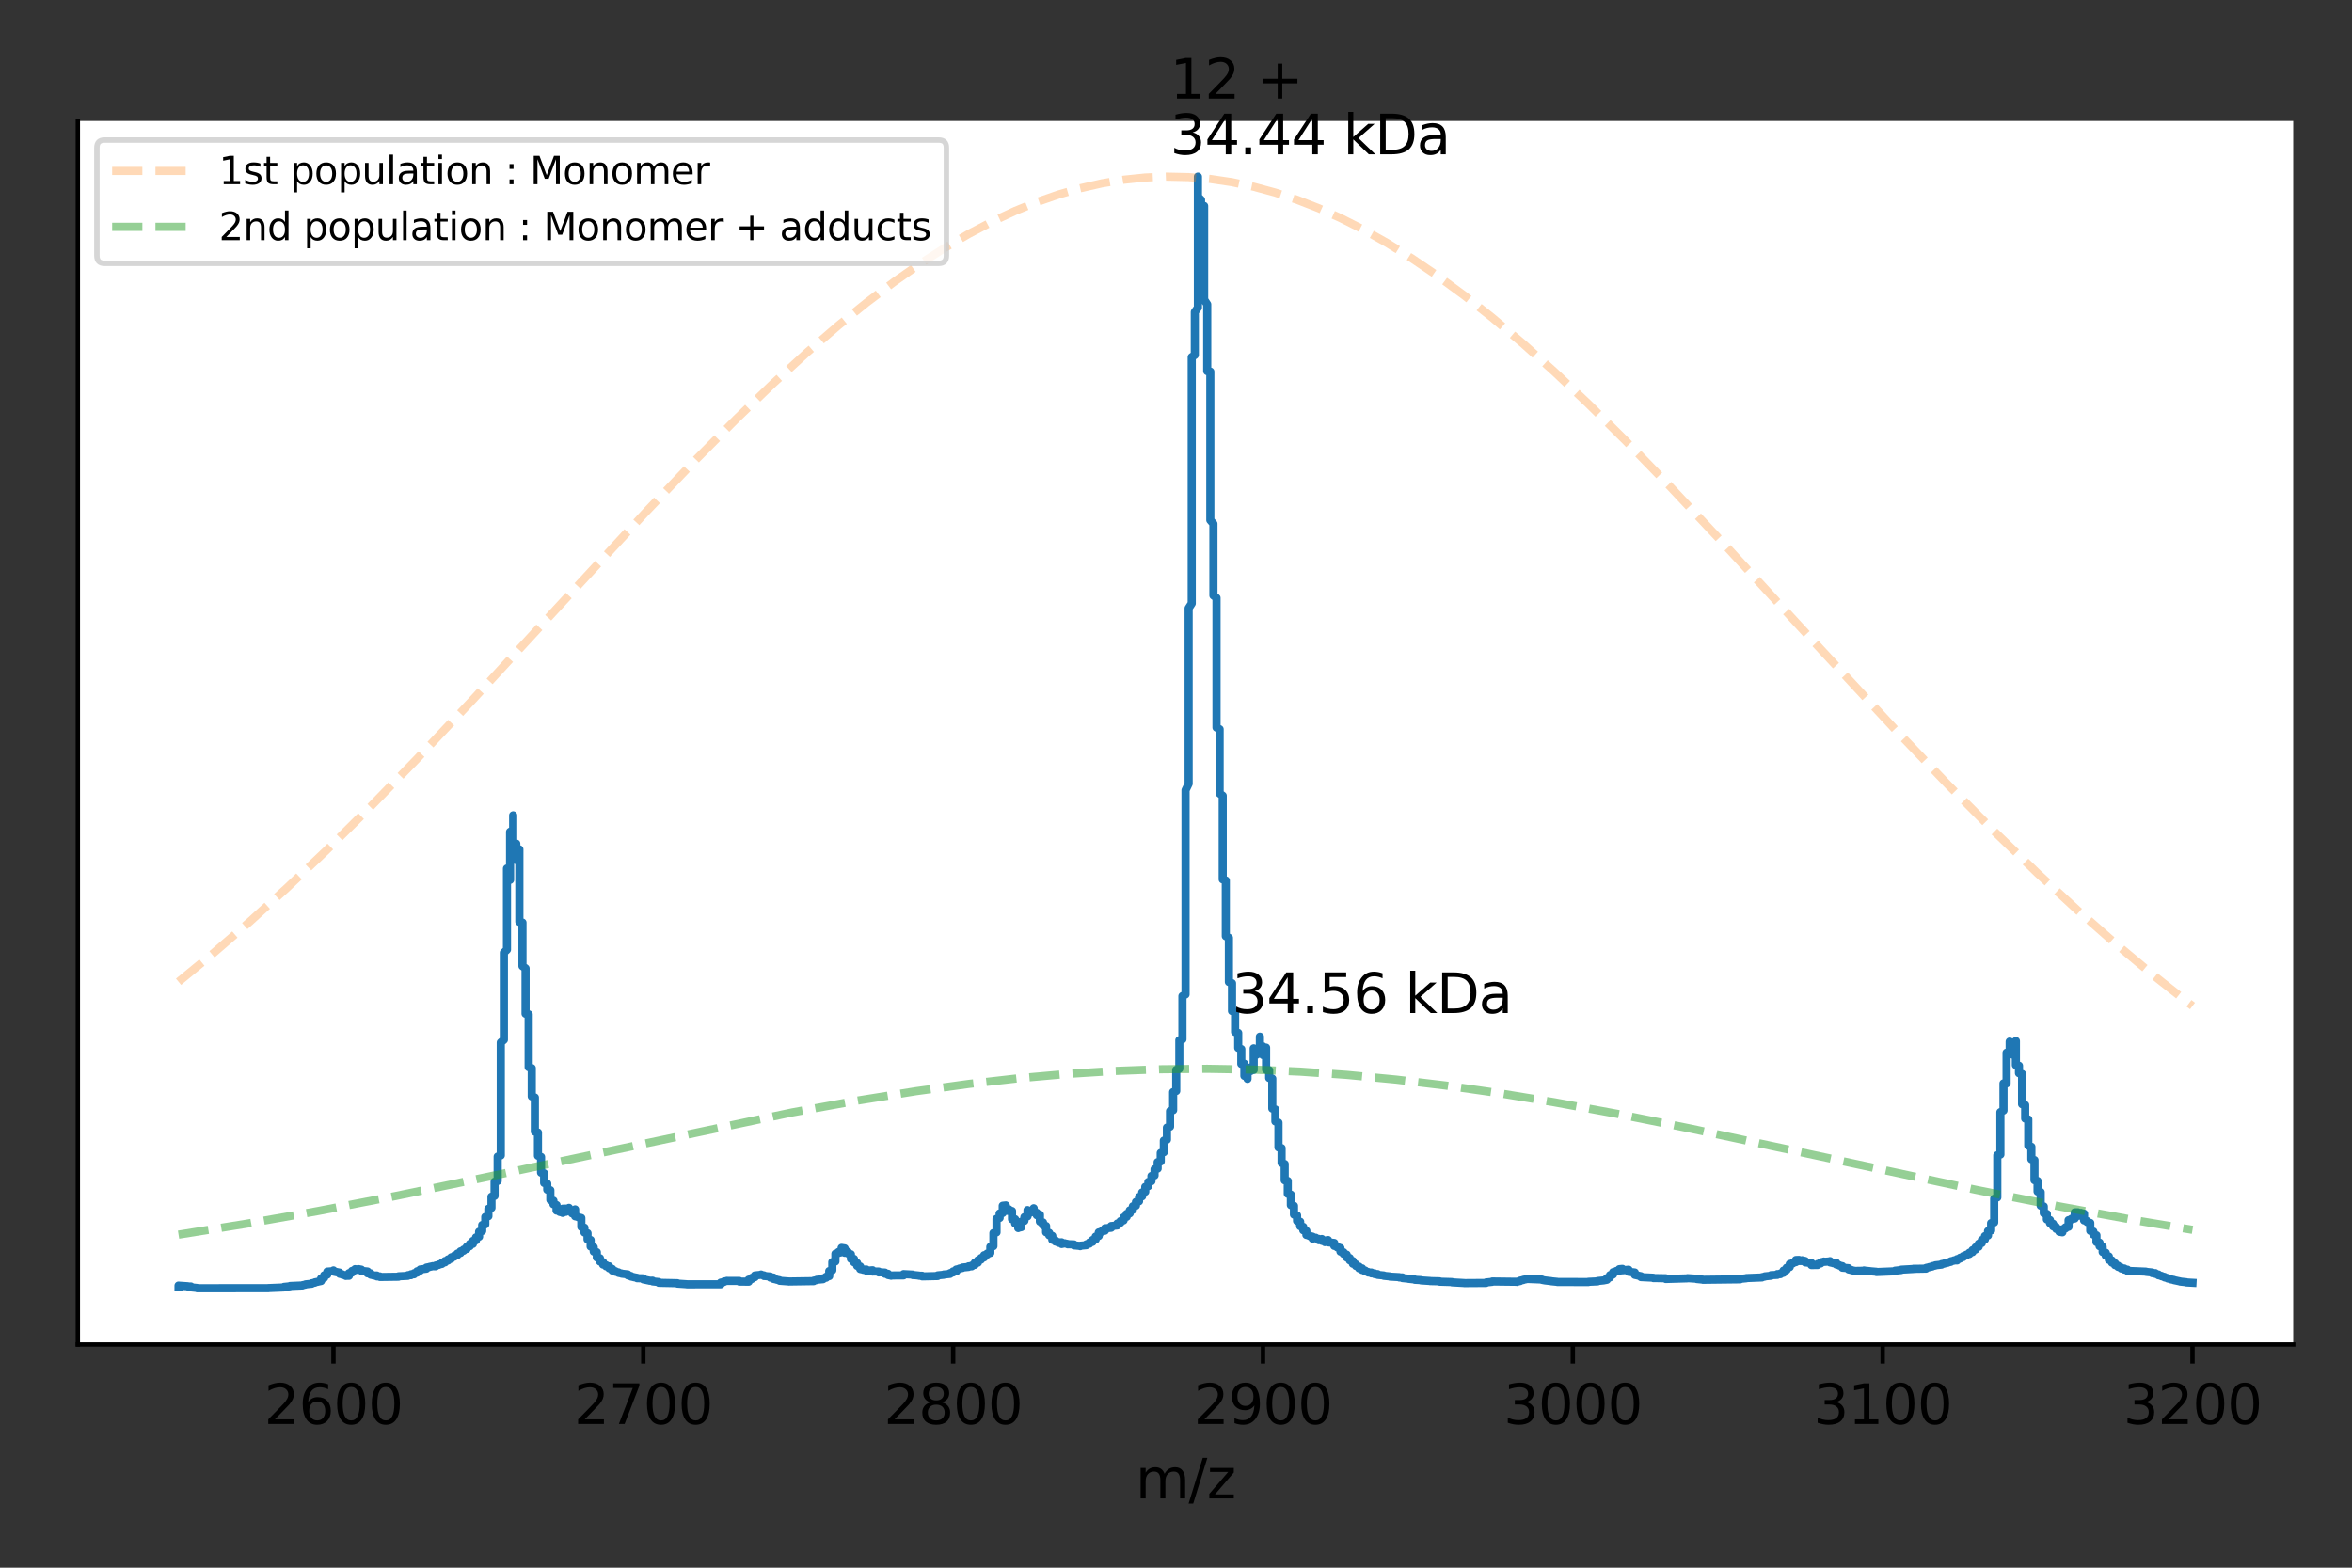 <?xml version="1.0" encoding="utf-8" standalone="no"?>
<!DOCTYPE svg PUBLIC "-//W3C//DTD SVG 1.1//EN"
  "http://www.w3.org/Graphics/SVG/1.1/DTD/svg11.dtd">
<svg height="288pt" version="1.1" viewBox="0 0 432 288" width="432pt" xmlns="http://www.w3.org/2000/svg" xmlns:xlink="http://www.w3.org/1999/xlink">
 <rect x="0" y="0" width="432" height="288" fill="#333333" stroke="none"/>
 <defs>
  <style type="text/css">*{stroke-linecap:butt;stroke-linejoin:round;}</style>
 </defs>
 <g id="figure_1">
  <g id="patch_1">
   <path d="M 0 288 
L 432 288 
L 432 0 
L 0 0 
z
" style="fill:none;"/>
  </g>
  <g id="axes_1">
   <g id="patch_2">
    <path d="M 14.3 247 
L 421.2 247 
L 421.2 22.23 
L 14.3 22.23 
z
" style="fill:#ffffff;"/>
   </g>
   <g id="matplotlib.axis_1">
    <g id="xtick_1">
     <g id="line2d_1">
      <defs>
       <path d="M 0 0 
L 0 3.5 
" id="m2324e5a213" style="stroke:#000000;stroke-width:0.8;"/>
      </defs>
      <g>
       <use style="stroke:#000000;stroke-width:0.8;" x="61.25" xlink:href="#m2324e5a213" y="247"/>
      </g>
     </g>
     <g id="text_1">
      <!-- 2600 -->
      <g transform="translate(48.525 261.598)scale(0.1 -0.1)">
       <defs>
        <path d="M 1228 531 
L 3431 531 
L 3431 0 
L 469 0 
L 469 531 
Q 828 903 1448 1529 
Q 2069 2156 2228 2338 
Q 2531 2678 2651 2914 
Q 2772 3150 2772 3378 
Q 2772 3750 2511 3984 
Q 2250 4219 1831 4219 
Q 1534 4219 1204 4116 
Q 875 4013 500 3803 
L 500 4441 
Q 881 4594 1212 4672 
Q 1544 4750 1819 4750 
Q 2544 4750 2975 4387 
Q 3406 4025 3406 3419 
Q 3406 3131 3298 2873 
Q 3191 2616 2906 2266 
Q 2828 2175 2409 1742 
Q 1991 1309 1228 531 
z
" id="DejaVuSans-32" transform="scale(0.016)"/>
        <path d="M 2113 2584 
Q 1688 2584 1439 2293 
Q 1191 2003 1191 1497 
Q 1191 994 1439 701 
Q 1688 409 2113 409 
Q 2538 409 2786 701 
Q 3034 994 3034 1497 
Q 3034 2003 2786 2293 
Q 2538 2584 2113 2584 
z
M 3366 4563 
L 3366 3988 
Q 3128 4100 2886 4159 
Q 2644 4219 2406 4219 
Q 1781 4219 1451 3797 
Q 1122 3375 1075 2522 
Q 1259 2794 1537 2939 
Q 1816 3084 2150 3084 
Q 2853 3084 3261 2657 
Q 3669 2231 3669 1497 
Q 3669 778 3244 343 
Q 2819 -91 2113 -91 
Q 1303 -91 875 529 
Q 447 1150 447 2328 
Q 447 3434 972 4092 
Q 1497 4750 2381 4750 
Q 2619 4750 2861 4703 
Q 3103 4656 3366 4563 
z
" id="DejaVuSans-36" transform="scale(0.016)"/>
        <path d="M 2034 4250 
Q 1547 4250 1301 3770 
Q 1056 3291 1056 2328 
Q 1056 1369 1301 889 
Q 1547 409 2034 409 
Q 2525 409 2770 889 
Q 3016 1369 3016 2328 
Q 3016 3291 2770 3770 
Q 2525 4250 2034 4250 
z
M 2034 4750 
Q 2819 4750 3233 4129 
Q 3647 3509 3647 2328 
Q 3647 1150 3233 529 
Q 2819 -91 2034 -91 
Q 1250 -91 836 529 
Q 422 1150 422 2328 
Q 422 3509 836 4129 
Q 1250 4750 2034 4750 
z
" id="DejaVuSans-30" transform="scale(0.016)"/>
       </defs>
       <use xlink:href="#DejaVuSans-32"/>
       <use x="63.623" xlink:href="#DejaVuSans-36"/>
       <use x="127.246" xlink:href="#DejaVuSans-30"/>
       <use x="190.869" xlink:href="#DejaVuSans-30"/>
      </g>
     </g>
    </g>
    <g id="xtick_2">
     <g id="line2d_2">
      <g>
       <use style="stroke:#000000;stroke-width:0.8;" x="118.159" xlink:href="#m2324e5a213" y="247"/>
      </g>
     </g>
     <g id="text_2">
      <!-- 2700 -->
      <g transform="translate(105.434 261.598)scale(0.1 -0.1)">
       <defs>
        <path d="M 525 4666 
L 3525 4666 
L 3525 4397 
L 1831 0 
L 1172 0 
L 2766 4134 
L 525 4134 
L 525 4666 
z
" id="DejaVuSans-37" transform="scale(0.016)"/>
       </defs>
       <use xlink:href="#DejaVuSans-32"/>
       <use x="63.623" xlink:href="#DejaVuSans-37"/>
       <use x="127.246" xlink:href="#DejaVuSans-30"/>
       <use x="190.869" xlink:href="#DejaVuSans-30"/>
      </g>
     </g>
    </g>
    <g id="xtick_3">
     <g id="line2d_3">
      <g>
       <use style="stroke:#000000;stroke-width:0.8;" x="175.068" xlink:href="#m2324e5a213" y="247"/>
      </g>
     </g>
     <g id="text_3">
      <!-- 2800 -->
      <g transform="translate(162.343 261.598)scale(0.1 -0.1)">
       <defs>
        <path d="M 2034 2216 
Q 1584 2216 1326 1975 
Q 1069 1734 1069 1313 
Q 1069 891 1326 650 
Q 1584 409 2034 409 
Q 2484 409 2743 651 
Q 3003 894 3003 1313 
Q 3003 1734 2745 1975 
Q 2488 2216 2034 2216 
z
M 1403 2484 
Q 997 2584 770 2862 
Q 544 3141 544 3541 
Q 544 4100 942 4425 
Q 1341 4750 2034 4750 
Q 2731 4750 3128 4425 
Q 3525 4100 3525 3541 
Q 3525 3141 3298 2862 
Q 3072 2584 2669 2484 
Q 3125 2378 3379 2068 
Q 3634 1759 3634 1313 
Q 3634 634 3220 271 
Q 2806 -91 2034 -91 
Q 1263 -91 848 271 
Q 434 634 434 1313 
Q 434 1759 690 2068 
Q 947 2378 1403 2484 
z
M 1172 3481 
Q 1172 3119 1398 2916 
Q 1625 2713 2034 2713 
Q 2441 2713 2670 2916 
Q 2900 3119 2900 3481 
Q 2900 3844 2670 4047 
Q 2441 4250 2034 4250 
Q 1625 4250 1398 4047 
Q 1172 3844 1172 3481 
z
" id="DejaVuSans-38" transform="scale(0.016)"/>
       </defs>
       <use xlink:href="#DejaVuSans-32"/>
       <use x="63.623" xlink:href="#DejaVuSans-38"/>
       <use x="127.246" xlink:href="#DejaVuSans-30"/>
       <use x="190.869" xlink:href="#DejaVuSans-30"/>
      </g>
     </g>
    </g>
    <g id="xtick_4">
     <g id="line2d_4">
      <g>
       <use style="stroke:#000000;stroke-width:0.8;" x="231.977" xlink:href="#m2324e5a213" y="247"/>
      </g>
     </g>
     <g id="text_4">
      <!-- 2900 -->
      <g transform="translate(219.252 261.598)scale(0.1 -0.1)">
       <defs>
        <path d="M 703 97 
L 703 672 
Q 941 559 1184 500 
Q 1428 441 1663 441 
Q 2288 441 2617 861 
Q 2947 1281 2994 2138 
Q 2813 1869 2534 1725 
Q 2256 1581 1919 1581 
Q 1219 1581 811 2004 
Q 403 2428 403 3163 
Q 403 3881 828 4315 
Q 1253 4750 1959 4750 
Q 2769 4750 3195 4129 
Q 3622 3509 3622 2328 
Q 3622 1225 3098 567 
Q 2575 -91 1691 -91 
Q 1453 -91 1209 -44 
Q 966 3 703 97 
z
M 1959 2075 
Q 2384 2075 2632 2365 
Q 2881 2656 2881 3163 
Q 2881 3666 2632 3958 
Q 2384 4250 1959 4250 
Q 1534 4250 1286 3958 
Q 1038 3666 1038 3163 
Q 1038 2656 1286 2365 
Q 1534 2075 1959 2075 
z
" id="DejaVuSans-39" transform="scale(0.016)"/>
       </defs>
       <use xlink:href="#DejaVuSans-32"/>
       <use x="63.623" xlink:href="#DejaVuSans-39"/>
       <use x="127.246" xlink:href="#DejaVuSans-30"/>
       <use x="190.869" xlink:href="#DejaVuSans-30"/>
      </g>
     </g>
    </g>
    <g id="xtick_5">
     <g id="line2d_5">
      <g>
       <use style="stroke:#000000;stroke-width:0.8;" x="288.886" xlink:href="#m2324e5a213" y="247"/>
      </g>
     </g>
     <g id="text_5">
      <!-- 3000 -->
      <g transform="translate(276.161 261.598)scale(0.1 -0.1)">
       <defs>
        <path d="M 2597 2516 
Q 3050 2419 3304 2112 
Q 3559 1806 3559 1356 
Q 3559 666 3084 287 
Q 2609 -91 1734 -91 
Q 1441 -91 1130 -33 
Q 819 25 488 141 
L 488 750 
Q 750 597 1062 519 
Q 1375 441 1716 441 
Q 2309 441 2620 675 
Q 2931 909 2931 1356 
Q 2931 1769 2642 2001 
Q 2353 2234 1838 2234 
L 1294 2234 
L 1294 2753 
L 1863 2753 
Q 2328 2753 2575 2939 
Q 2822 3125 2822 3475 
Q 2822 3834 2567 4026 
Q 2313 4219 1838 4219 
Q 1578 4219 1281 4162 
Q 984 4106 628 3988 
L 628 4550 
Q 988 4650 1302 4700 
Q 1616 4750 1894 4750 
Q 2613 4750 3031 4423 
Q 3450 4097 3450 3541 
Q 3450 3153 3228 2886 
Q 3006 2619 2597 2516 
z
" id="DejaVuSans-33" transform="scale(0.016)"/>
       </defs>
       <use xlink:href="#DejaVuSans-33"/>
       <use x="63.623" xlink:href="#DejaVuSans-30"/>
       <use x="127.246" xlink:href="#DejaVuSans-30"/>
       <use x="190.869" xlink:href="#DejaVuSans-30"/>
      </g>
     </g>
    </g>
    <g id="xtick_6">
     <g id="line2d_6">
      <g>
       <use style="stroke:#000000;stroke-width:0.8;" x="345.795" xlink:href="#m2324e5a213" y="247"/>
      </g>
     </g>
     <g id="text_6">
      <!-- 3100 -->
      <g transform="translate(333.07 261.598)scale(0.1 -0.1)">
       <defs>
        <path d="M 794 531 
L 1825 531 
L 1825 4091 
L 703 3866 
L 703 4441 
L 1819 4666 
L 2450 4666 
L 2450 531 
L 3481 531 
L 3481 0 
L 794 0 
L 794 531 
z
" id="DejaVuSans-31" transform="scale(0.016)"/>
       </defs>
       <use xlink:href="#DejaVuSans-33"/>
       <use x="63.623" xlink:href="#DejaVuSans-31"/>
       <use x="127.246" xlink:href="#DejaVuSans-30"/>
       <use x="190.869" xlink:href="#DejaVuSans-30"/>
      </g>
     </g>
    </g>
    <g id="xtick_7">
     <g id="line2d_7">
      <g>
       <use style="stroke:#000000;stroke-width:0.8;" x="402.705" xlink:href="#m2324e5a213" y="247"/>
      </g>
     </g>
     <g id="text_7">
      <!-- 3200 -->
      <g transform="translate(389.98 261.598)scale(0.1 -0.1)">
       <use xlink:href="#DejaVuSans-33"/>
       <use x="63.623" xlink:href="#DejaVuSans-32"/>
       <use x="127.246" xlink:href="#DejaVuSans-30"/>
       <use x="190.869" xlink:href="#DejaVuSans-30"/>
      </g>
     </g>
    </g>
    <g id="text_8">
     <!-- m/z -->
     <g transform="translate(208.571 275.277)scale(0.1 -0.1)">
      <defs>
       <path d="M 3328 2828 
Q 3544 3216 3844 3400 
Q 4144 3584 4550 3584 
Q 5097 3584 5394 3201 
Q 5691 2819 5691 2113 
L 5691 0 
L 5113 0 
L 5113 2094 
Q 5113 2597 4934 2840 
Q 4756 3084 4391 3084 
Q 3944 3084 3684 2787 
Q 3425 2491 3425 1978 
L 3425 0 
L 2847 0 
L 2847 2094 
Q 2847 2600 2669 2842 
Q 2491 3084 2119 3084 
Q 1678 3084 1418 2786 
Q 1159 2488 1159 1978 
L 1159 0 
L 581 0 
L 581 3500 
L 1159 3500 
L 1159 2956 
Q 1356 3278 1631 3431 
Q 1906 3584 2284 3584 
Q 2666 3584 2933 3390 
Q 3200 3197 3328 2828 
z
" id="DejaVuSans-6d" transform="scale(0.016)"/>
       <path d="M 1625 4666 
L 2156 4666 
L 531 -594 
L 0 -594 
L 1625 4666 
z
" id="DejaVuSans-2f" transform="scale(0.016)"/>
       <path d="M 353 3500 
L 3084 3500 
L 3084 2975 
L 922 459 
L 3084 459 
L 3084 0 
L 275 0 
L 275 525 
L 2438 3041 
L 353 3041 
L 353 3500 
z
" id="DejaVuSans-7a" transform="scale(0.016)"/>
      </defs>
      <use xlink:href="#DejaVuSans-6d"/>
      <use x="97.412" xlink:href="#DejaVuSans-2f"/>
      <use x="131.104" xlink:href="#DejaVuSans-7a"/>
     </g>
    </g>
   </g>
   <g id="matplotlib.axis_2"/>
   <g id="line2d_8">
    <path clip-path="url(#p1c154af941)" d="M 32.795 236.378 
L 32.795 236.177 
L 32.795 236.188 
L 34.503 236.303 
L 34.503 236.354 
L 34.503 236.347 
L 35.072 236.347 
L 35.072 236.458 
L 35.072 236.501 
L 36.21 236.615 
L 36.21 236.665 
L 36.21 236.665 
L 49.299 236.656 
L 49.299 236.642 
L 49.299 236.632 
L 49.299 236.647 
L 49.299 236.638 
L 52.145 236.52 
L 52.145 236.42 
L 53.283 236.306 
L 53.283 236.249 
L 53.283 236.251 
L 55.559 236.153 
L 55.559 236.143 
L 55.559 236.104 
L 56.128 235.993 
L 56.128 235.994 
L 56.128 235.952 
L 57.266 235.835 
L 57.266 235.748 
L 57.835 235.641 
L 57.835 235.576 
L 58.405 235.465 
L 58.405 235.453 
L 58.974 235.337 
L 58.974 234.88 
L 59.543 234.75 
L 59.543 234.274 
L 60.112 234.164 
L 60.112 233.606 
L 61.25 233.52 
L 61.25 233.504 
L 61.25 233.383 
L 61.25 233.603 
L 61.819 233.718 
L 61.819 233.718 
L 61.819 233.721 
L 61.819 233.674 
L 61.819 233.683 
L 62.388 233.79 
L 62.388 234.016 
L 62.957 234.134 
L 62.957 234.194 
L 63.526 234.31 
L 63.526 234.401 
L 63.526 234.376 
L 64.095 234.376 
L 64.095 234.266 
L 64.095 233.894 
L 64.665 233.782 
L 64.665 233.471 
L 65.234 233.347 
L 65.234 233.149 
L 65.234 233.242 
L 65.803 233.281 
L 65.803 233.138 
L 66.372 233.242 
L 66.372 233.468 
L 67.51 233.584 
L 67.51 233.922 
L 68.079 233.922 
L 68.079 234.029 
L 68.079 234.17 
L 68.648 234.291 
L 68.648 234.326 
L 68.648 234.321 
L 69.217 234.321 
L 69.217 234.428 
L 69.217 234.486 
L 69.786 234.486 
L 69.786 234.595 
L 73.201 234.549 
L 73.201 234.513 
L 73.201 234.469 
L 73.201 234.469 
L 74.908 234.387 
L 74.908 234.365 
L 74.908 234.263 
L 75.477 234.263 
L 75.477 234.153 
L 75.477 234.101 
L 76.046 234.101 
L 76.046 233.994 
L 76.046 233.908 
L 76.615 233.793 
L 76.615 233.542 
L 77.185 233.432 
L 77.185 233.209 
L 78.323 233.069 
L 78.323 232.866 
L 78.323 232.868 
L 78.892 232.756 
L 78.892 232.739 
L 79.461 232.623 
L 79.461 232.626 
L 79.461 232.612 
L 79.461 232.612 
L 80.03 232.623 
L 80.03 232.508 
L 80.03 232.489 
L 80.03 232.489 
L 80.599 232.37 
L 80.599 232.37 
L 80.599 232.302 
L 81.168 232.192 
L 81.168 232.021 
L 81.737 231.905 
L 81.737 231.905 
L 81.737 231.666 
L 82.306 231.559 
L 82.306 231.352 
L 82.875 231.231 
L 82.875 231.234 
L 82.875 230.981 
L 83.445 230.868 
L 83.445 230.681 
L 83.445 230.684 
L 84.014 230.568 
L 84.014 230.296 
L 84.583 230.18 
L 84.583 230.183 
L 84.583 229.881 
L 85.152 229.773 
L 85.152 229.559 
L 85.721 229.446 
L 85.721 229.061 
L 86.29 228.937 
L 86.29 228.51 
L 86.859 228.513 
L 86.859 228.406 
L 86.859 227.974 
L 87.428 227.869 
L 87.428 227.319 
L 87.997 227.198 
L 87.997 226.282 
L 88.566 226.144 
L 88.566 225.047 
L 89.135 224.934 
L 89.135 223.556 
L 89.705 223.432 
L 89.705 222.065 
L 90.274 221.899 
L 90.274 219.839 
L 90.843 219.699 
L 90.843 217.093 
L 91.412 216.947 
L 91.412 212.477 
L 91.981 212.27 
L 91.981 191.519 
L 92.55 191.023 
L 92.55 175.012 
L 93.119 174.461 
L 93.119 159.55 
L 93.119 160.265 
L 93.688 160.403 
L 93.688 161.641 
L 93.688 152.81 
L 94.257 152.452 
L 94.257 149.784 
L 94.257 157.129 
L 94.826 157.294 
L 94.826 158.009 
L 94.826 154.983 
L 94.826 155.836 
L 95.395 156.029 
L 95.395 169.344 
L 95.965 169.482 
L 95.965 177.488 
L 96.534 177.9 
L 96.534 186.236 
L 97.103 186.346 
L 97.103 196.058 
L 97.672 196.223 
L 97.672 201.423 
L 98.241 201.615 
L 98.241 207.888 
L 98.81 208.053 
L 98.81 212.325 
L 99.379 212.537 
L 99.379 215.429 
L 99.948 215.555 
L 99.948 217.319 
L 100.517 217.443 
L 100.517 218.56 
L 100.517 218.549 
L 101.086 218.65 
L 101.086 220.436 
L 101.655 220.573 
L 101.655 221.228 
L 102.225 221.374 
L 102.225 222.395 
L 102.225 222.367 
L 102.794 222.26 
L 102.794 222.213 
L 102.794 222.634 
L 103.363 222.763 
L 103.363 222.816 
L 103.363 222.045 
L 103.932 222.037 
L 103.932 222.139 
L 103.932 222.623 
L 103.932 222.562 
L 104.501 222.452 
L 104.501 221.891 
L 104.501 222.353 
L 105.07 222.444 
L 105.07 222.904 
L 105.07 222.384 
L 105.639 222.243 
L 105.639 222.177 
L 105.639 223.44 
L 106.208 223.561 
L 106.208 223.616 
L 106.777 223.751 
L 106.777 225.404 
L 107.346 225.534 
L 107.346 226.417 
L 107.915 226.552 
L 107.915 227.688 
L 108.485 227.803 
L 108.485 228.997 
L 109.054 229.124 
L 109.054 229.922 
L 109.623 230.037 
L 109.623 231.02 
L 110.192 231.143 
L 110.192 231.743 
L 110.761 231.861 
L 110.761 232.307 
L 111.33 232.425 
L 111.33 232.637 
L 111.899 232.637 
L 111.899 232.739 
L 111.899 233.003 
L 111.899 233.003 
L 112.468 233.116 
L 112.468 233.413 
L 113.037 233.531 
L 113.037 233.636 
L 113.606 233.749 
L 113.606 233.842 
L 114.175 233.952 
L 114.175 233.985 
L 115.314 234.117 
L 115.314 234.302 
L 115.314 234.302 
L 115.883 234.409 
L 115.883 234.508 
L 116.452 234.631 
L 116.452 234.627 
L 116.452 234.646 
L 116.452 234.638 
L 117.021 234.743 
L 117.021 234.821 
L 118.159 234.846 
L 118.159 234.926 
L 118.159 235.042 
L 118.159 235.04 
L 118.728 235.154 
L 118.728 235.159 
L 119.297 235.272 
L 119.297 235.268 
L 119.297 235.284 
L 119.866 235.279 
L 119.866 235.389 
L 119.866 235.408 
L 121.005 235.525 
L 121.005 235.666 
L 124.419 235.737 
L 124.419 235.763 
L 124.419 235.815 
L 126.126 235.928 
L 126.126 235.924 
L 126.126 235.948 
L 132.386 235.938 
L 132.386 235.886 
L 132.386 235.63 
L 132.955 235.523 
L 132.955 235.438 
L 133.525 235.323 
L 133.525 235.3 
L 133.525 235.322 
L 135.801 235.321 
L 135.801 235.43 
L 135.801 235.446 
L 135.801 235.438 
L 137.508 235.459 
L 137.508 235.335 
L 137.508 235.09 
L 138.077 234.969 
L 138.077 234.751 
L 138.646 234.64 
L 138.646 234.313 
L 139.785 234.194 
L 139.785 234.137 
L 139.785 234.194 
L 140.354 234.31 
L 140.354 234.425 
L 140.354 234.409 
L 141.492 234.508 
L 141.492 234.72 
L 141.492 234.704 
L 142.061 234.696 
L 142.061 234.802 
L 142.061 234.947 
L 142.63 235.067 
L 142.63 235.091 
L 143.199 235.202 
L 143.199 235.293 
L 144.906 235.421 
L 144.906 235.433 
L 144.906 235.418 
L 144.906 235.427 
L 149.459 235.358 
L 149.459 235.353 
L 149.459 235.267 
L 149.459 235.269 
L 150.028 235.158 
L 150.028 235.106 
L 150.028 235.109 
L 151.166 235.004 
L 151.166 234.999 
L 151.166 234.841 
L 151.735 234.736 
L 151.735 234.549 
L 152.305 234.436 
L 152.305 233.504 
L 152.874 233.358 
L 152.874 231.853 
L 153.443 231.743 
L 153.443 230.326 
L 154.012 230.197 
L 154.012 229.999 
L 154.012 230.161 
L 154.581 230.048 
L 154.581 229.242 
L 154.581 229.248 
L 155.15 229.336 
L 155.15 230.15 
L 155.15 230.145 
L 155.719 230.035 
L 155.719 229.971 
L 155.719 230.279 
L 156.288 230.417 
L 156.288 231.273 
L 156.857 231.273 
L 156.857 231.383 
L 156.857 231.889 
L 157.426 232.021 
L 157.426 232.544 
L 157.426 232.544 
L 157.995 232.656 
L 157.995 233.13 
L 158.565 233.251 
L 158.565 233.278 
L 158.565 233.226 
L 158.565 233.226 
L 159.134 233.22 
L 159.134 233.33 
L 159.134 233.452 
L 159.134 233.452 
L 160.272 233.355 
L 160.272 233.551 
L 160.272 233.6 
L 160.272 233.592 
L 161.41 233.595 
L 161.41 233.699 
L 161.41 233.757 
L 161.41 233.721 
L 162.548 233.782 
L 162.548 233.831 
L 162.548 234.007 
L 163.117 234.007 
L 163.117 234.109 
L 163.117 234.236 
L 163.686 234.351 
L 163.686 234.351 
L 163.686 234.365 
L 163.686 234.315 
L 165.963 234.299 
L 165.963 234.205 
L 165.963 234.065 
L 165.963 234.068 
L 167.67 234.159 
L 167.67 234.172 
L 167.67 234.247 
L 167.67 234.219 
L 168.808 234.335 
L 168.808 234.335 
L 168.808 234.37 
L 168.808 234.368 
L 169.377 234.368 
L 169.377 234.475 
L 169.377 234.486 
L 172.223 234.423 
L 172.223 234.392 
L 172.223 234.296 
L 172.223 234.296 
L 173.361 234.183 
L 173.361 234.131 
L 173.361 234.139 
L 174.499 234.027 
L 174.499 233.883 
L 175.068 233.76 
L 175.068 233.567 
L 175.068 233.567 
L 175.637 233.567 
L 175.637 233.457 
L 175.637 233.226 
L 176.206 233.11 
L 176.206 233.113 
L 176.206 233.05 
L 176.775 232.937 
L 176.775 232.86 
L 177.914 232.744 
L 177.914 232.629 
L 177.914 232.632 
L 178.483 232.634 
L 178.483 232.527 
L 178.483 232.483 
L 178.483 232.483 
L 179.052 232.368 
L 179.052 231.963 
L 179.621 231.963 
L 179.621 231.859 
L 179.621 231.523 
L 180.19 231.399 
L 180.19 231.113 
L 180.759 230.995 
L 180.759 230.596 
L 181.328 230.478 
L 181.328 230.29 
L 181.897 230.183 
L 181.897 229.047 
L 182.466 228.929 
L 182.466 226.524 
L 183.035 226.4 
L 183.035 223.908 
L 183.605 223.751 
L 183.605 222.915 
L 183.605 222.95 
L 184.174 222.835 
L 184.174 221.503 
L 184.743 221.44 
L 184.743 221.578 
L 184.743 222.422 
L 185.312 222.447 
L 185.312 222.323 
L 185.312 222.158 
L 185.312 222.353 
L 185.881 222.469 
L 185.881 223.979 
L 186.45 223.977 
L 186.45 224.076 
L 186.45 224.777 
L 187.019 224.917 
L 187.019 225.605 
L 187.019 225.558 
L 187.588 225.44 
L 187.588 224.425 
L 188.157 224.293 
L 188.157 223.586 
L 188.726 223.459 
L 188.726 222.304 
L 188.726 222.395 
L 189.295 222.499 
L 189.295 222.766 
L 189.295 222.436 
L 189.865 222.304 
L 189.865 221.968 
L 189.865 222.64 
L 190.434 222.799 
L 190.434 223.239 
L 190.434 223.146 
L 191.003 223.137 
L 191.003 223.25 
L 191.003 224.422 
L 191.572 224.565 
L 191.572 225.094 
L 192.141 225.228 
L 192.141 226.381 
L 192.71 226.491 
L 192.71 226.937 
L 193.279 227.05 
L 193.279 227.765 
L 193.848 227.878 
L 193.848 227.878 
L 193.848 228.081 
L 194.417 228.197 
L 194.417 228.312 
L 194.417 228.249 
L 194.986 228.227 
L 194.986 228.348 
L 194.986 228.532 
L 195.555 228.414 
L 195.555 228.403 
L 195.555 228.422 
L 196.125 228.535 
L 196.125 228.59 
L 196.125 228.574 
L 197.263 228.612 
L 197.263 228.673 
L 197.263 228.786 
L 197.263 228.783 
L 198.401 228.89 
L 198.401 228.931 
L 198.401 228.852 
L 199.539 228.75 
L 199.539 228.75 
L 199.539 228.59 
L 200.108 228.477 
L 200.108 228.246 
L 200.677 228.142 
L 200.677 227.798 
L 201.246 227.699 
L 201.246 227.171 
L 201.815 227.061 
L 201.815 226.403 
L 202.385 226.288 
L 202.385 226.164 
L 202.385 226.205 
L 202.954 226.092 
L 202.954 225.658 
L 204.092 225.553 
L 204.092 225.239 
L 204.092 225.242 
L 205.23 225.129 
L 205.23 224.761 
L 205.799 224.634 
L 205.799 224.329 
L 206.368 224.205 
L 206.368 223.649 
L 206.937 223.539 
L 206.937 223 
L 207.506 222.906 
L 207.506 222.348 
L 208.075 222.232 
L 208.075 221.605 
L 208.645 221.492 
L 208.645 220.805 
L 209.214 220.686 
L 209.214 219.891 
L 209.783 219.776 
L 209.783 219.055 
L 210.352 218.934 
L 210.352 218.037 
L 210.921 217.897 
L 210.921 217.121 
L 211.49 216.997 
L 211.49 216.037 
L 212.059 215.94 
L 212.059 214.804 
L 212.628 214.686 
L 212.628 213.497 
L 213.197 213.371 
L 213.197 211.803 
L 213.766 211.671 
L 213.766 209.539 
L 214.335 209.373 
L 214.335 207.145 
L 214.905 206.98 
L 214.905 204.119 
L 215.474 203.954 
L 215.474 200.625 
L 216.043 200.432 
L 216.043 196.553 
L 216.612 196.333 
L 216.612 191.106 
L 217.181 190.941 
L 217.181 182.99 
L 217.75 182.687 
L 217.75 145.162 
L 218.319 143.979 
L 218.319 111.735 
L 218.888 110.855 
L 218.888 65.598 
L 219.457 65.213 
L 219.457 57.317 
L 220.026 56.52 
L 220.026 32.447 
L 220.026 36.134 
L 220.595 36.711 
L 220.595 47.688 
L 220.595 43.314 
L 221.165 42.791 
L 221.165 37.839 
L 221.165 55.034 
L 221.734 55.914 
L 221.734 68.184 
L 222.303 68.267 
L 222.303 95.558 
L 222.872 96.219 
L 222.872 109.397 
L 223.441 109.837 
L 223.441 133.662 
L 224.01 133.964 
L 224.01 145.767 
L 224.579 146.18 
L 224.579 161.558 
L 225.148 161.751 
L 225.148 171.985 
L 225.717 172.288 
L 225.717 180.404 
L 226.286 180.624 
L 226.286 185.741 
L 226.855 185.906 
L 226.855 189.593 
L 227.425 189.758 
L 227.425 192.509 
L 227.994 192.729 
L 227.994 195.453 
L 227.994 195.425 
L 228.563 195.425 
L 228.563 195.508 
L 228.563 197.654 
L 229.132 197.819 
L 229.132 198.204 
L 229.132 196.416 
L 229.701 196.278 
L 229.701 196.085 
L 229.701 196.773 
L 229.701 196.663 
L 230.27 196.553 
L 230.27 192.591 
L 230.27 192.646 
L 230.839 192.784 
L 230.839 193.747 
L 230.839 192.839 
L 231.408 192.702 
L 231.408 190.446 
L 231.408 191.986 
L 231.977 192.234 
L 231.977 193.829 
L 231.977 192.812 
L 232.546 192.646 
L 232.546 192.454 
L 232.546 196.498 
L 233.115 196.608 
L 233.115 198.039 
L 233.685 198.149 
L 233.685 203.651 
L 234.254 203.816 
L 234.254 206.017 
L 234.823 206.237 
L 234.823 210.796 
L 235.392 210.914 
L 235.392 213.632 
L 235.961 213.839 
L 235.961 216.835 
L 236.53 216.953 
L 236.53 219.319 
L 237.099 219.462 
L 237.099 221.396 
L 237.668 221.517 
L 237.668 223.132 
L 238.237 223.272 
L 238.237 224.301 
L 238.806 224.436 
L 238.806 225.264 
L 239.375 225.388 
L 239.375 226.01 
L 239.945 226.131 
L 239.945 226.868 
L 240.514 226.986 
L 240.514 227.074 
L 240.514 227.061 
L 241.083 227.182 
L 241.083 227.556 
L 241.083 227.548 
L 241.652 227.432 
L 241.652 227.377 
L 241.652 227.495 
L 242.221 227.6 
L 242.221 227.831 
L 242.221 227.754 
L 242.79 227.644 
L 242.79 227.619 
L 242.79 227.952 
L 243.359 228.07 
L 243.359 228.189 
L 243.359 227.919 
L 243.928 227.809 
L 243.928 227.996 
L 243.928 228.224 
L 245.066 228.345 
L 245.066 228.879 
L 245.635 228.992 
L 245.635 229.165 
L 246.205 229.27 
L 246.205 229.933 
L 246.774 230.051 
L 246.774 230.359 
L 247.343 230.483 
L 247.343 231.003 
L 247.912 231.113 
L 247.912 231.537 
L 248.481 231.658 
L 248.481 232.159 
L 249.05 232.277 
L 249.05 232.568 
L 249.619 232.684 
L 249.619 233.011 
L 250.188 233.011 
L 250.188 233.119 
L 250.188 233.306 
L 250.757 233.416 
L 250.757 233.567 
L 251.326 233.685 
L 251.326 233.779 
L 251.326 233.779 
L 251.895 233.773 
L 251.895 233.886 
L 251.895 233.927 
L 252.465 233.927 
L 252.465 234.038 
L 252.465 234.062 
L 252.465 234.06 
L 253.034 234.06 
L 253.034 234.167 
L 253.034 234.203 
L 254.172 234.315 
L 254.172 234.379 
L 255.31 234.491 
L 255.31 234.491 
L 255.31 234.533 
L 255.31 234.53 
L 257.017 234.623 
L 257.017 234.638 
L 257.017 234.638 
L 257.017 234.686 
L 257.586 234.676 
L 257.586 234.79 
L 257.586 234.799 
L 258.725 234.91 
L 258.725 234.939 
L 258.725 234.937 
L 259.863 235.054 
L 259.863 235.112 
L 261.001 235.172 
L 261.001 235.219 
L 261.001 235.223 
L 261.001 235.222 
L 262.708 235.333 
L 262.708 235.359 
L 262.708 235.35 
L 264.415 235.393 
L 264.415 235.459 
L 264.415 235.461 
L 266.692 235.528 
L 266.692 235.564 
L 266.692 235.582 
L 266.692 235.581 
L 268.968 235.709 
L 268.968 235.725 
L 268.968 235.708 
L 268.968 235.721 
L 272.952 235.693 
L 272.952 235.631 
L 272.952 235.601 
L 274.09 235.486 
L 274.09 235.423 
L 278.643 235.478 
L 278.643 235.493 
L 278.643 235.501 
L 278.643 235.457 
L 279.212 235.345 
L 279.212 235.263 
L 279.781 235.152 
L 279.781 235.115 
L 280.35 235.004 
L 280.35 234.935 
L 280.35 234.952 
L 283.195 235.063 
L 283.195 235.121 
L 283.195 235.121 
L 283.765 235.23 
L 284.903 235.358 
L 284.903 235.379 
L 286.041 235.489 
L 286.041 235.51 
L 291.732 235.528 
L 291.732 235.499 
L 291.732 235.483 
L 293.439 235.404 
L 293.439 235.379 
L 293.439 235.383 
L 293.439 235.336 
L 294.577 235.223 
L 294.577 235.224 
L 294.577 235.216 
L 294.577 235.217 
L 295.146 235.11 
L 295.146 234.8 
L 295.715 234.673 
L 295.715 234.247 
L 296.285 234.131 
L 296.285 233.705 
L 296.854 233.581 
L 296.854 233.496 
L 296.854 233.504 
L 297.423 233.504 
L 297.423 233.397 
L 297.423 233.157 
L 297.992 233.099 
L 297.992 233.248 
L 297.992 233.364 
L 299.13 233.256 
L 299.13 233.463 
L 299.13 233.639 
L 300.268 233.765 
L 300.268 234.205 
L 300.837 234.321 
L 300.837 234.337 
L 301.406 234.453 
L 301.406 234.619 
L 303.683 234.731 
L 303.683 234.801 
L 303.683 234.793 
L 305.959 234.829 
L 305.959 234.903 
L 305.959 234.968 
L 305.959 234.964 
L 309.943 234.848 
L 309.943 234.81 
L 309.943 234.811 
L 311.65 234.92 
L 311.65 234.919 
L 311.65 234.976 
L 311.65 234.971 
L 312.788 235.084 
L 312.788 235.114 
L 312.788 235.112 
L 319.617 235.029 
L 319.617 235.015 
L 319.617 234.943 
L 320.755 234.834 
L 320.755 234.797 
L 323.601 234.684 
L 323.601 234.69 
L 323.601 234.634 
L 324.17 234.516 
L 324.17 234.475 
L 324.17 234.48 
L 325.308 234.365 
L 325.308 234.255 
L 325.308 234.26 
L 326.446 234.208 
L 326.446 234.156 
L 326.446 234.06 
L 326.446 234.073 
L 327.015 234.073 
L 327.015 233.969 
L 327.015 233.941 
L 327.585 233.823 
L 327.585 233.413 
L 328.154 233.306 
L 328.154 232.901 
L 328.723 232.78 
L 328.723 232.211 
L 329.292 232.103 
L 329.292 231.963 
L 329.861 231.859 
L 329.861 231.476 
L 330.43 231.457 
L 330.43 231.573 
L 330.43 231.655 
L 330.999 231.661 
L 330.999 231.55 
L 330.999 231.517 
L 330.999 231.531 
L 331.568 231.655 
L 331.568 231.911 
L 331.568 231.911 
L 332.706 232.026 
L 332.706 232.403 
L 333.845 232.39 
L 333.845 232.307 
L 333.845 232.208 
L 333.845 232.214 
L 334.414 232.109 
L 334.414 231.903 
L 334.983 231.782 
L 334.983 231.76 
L 334.983 231.817 
L 334.983 231.817 
L 336.121 231.732 
L 336.121 231.716 
L 336.121 231.683 
L 336.121 231.914 
L 336.69 232.029 
L 336.69 232.054 
L 336.69 231.985 
L 337.259 231.98 
L 337.259 232.084 
L 337.259 232.299 
L 337.828 232.425 
L 337.828 232.497 
L 337.828 232.494 
L 338.397 232.61 
L 338.397 232.888 
L 339.535 232.976 
L 339.535 232.995 
L 339.535 233.207 
L 339.535 233.207 
L 340.105 233.322 
L 340.105 233.322 
L 340.105 233.35 
L 340.674 233.468 
L 340.674 233.479 
L 342.381 233.449 
L 342.381 233.397 
L 342.381 233.388 
L 342.381 233.419 
L 342.381 233.416 
L 343.519 233.531 
L 343.519 233.54 
L 343.519 233.54 
L 344.657 233.636 
L 344.657 233.644 
L 344.657 233.688 
L 344.657 233.685 
L 348.072 233.545 
L 348.072 233.435 
L 348.072 233.438 
L 349.21 233.317 
L 349.21 233.317 
L 349.21 233.248 
L 349.21 233.248 
L 351.486 233.121 
L 351.486 233.077 
L 351.486 233.097 
L 353.763 233.058 
L 353.763 232.989 
L 353.763 232.995 
L 353.763 232.929 
L 354.332 232.805 
L 354.332 232.783 
L 354.901 232.673 
L 354.901 232.607 
L 354.901 232.607 
L 355.47 232.494 
L 355.47 232.45 
L 356.608 232.324 
L 356.608 232.326 
L 356.608 232.233 
L 357.177 232.12 
L 357.177 232.084 
L 357.746 231.974 
L 357.746 231.919 
L 358.315 231.804 
L 358.315 231.707 
L 358.315 231.71 
L 358.885 231.595 
L 358.885 231.542 
L 358.885 231.553 
L 359.454 231.556 
L 359.454 231.449 
L 359.454 231.319 
L 359.454 231.322 
L 360.023 231.209 
L 360.023 231.058 
L 360.592 230.942 
L 360.592 230.761 
L 361.161 230.648 
L 361.161 230.494 
L 361.73 230.373 
L 361.73 230.134 
L 362.299 230.024 
L 362.299 230.024 
L 362.299 229.655 
L 362.868 229.545 
L 362.868 229.14 
L 363.437 229.041 
L 363.437 228.477 
L 364.006 228.359 
L 364.006 227.809 
L 364.575 227.696 
L 364.575 227.083 
L 365.145 226.973 
L 365.145 226.161 
L 365.714 226.045 
L 365.714 224.697 
L 366.283 224.579 
L 366.283 220.205 
L 366.852 219.982 
L 366.852 212.229 
L 367.421 212.103 
L 367.421 204.311 
L 367.99 204.009 
L 367.99 199.029 
L 368.559 199.029 
L 368.559 198.947 
L 368.559 193.389 
L 369.128 193.197 
L 369.128 191.353 
L 369.128 193.197 
L 369.697 193.362 
L 369.697 193.747 
L 369.697 191.546 
L 370.266 191.353 
L 370.266 191.243 
L 370.266 195.673 
L 370.835 195.783 
L 370.835 197.158 
L 370.835 197.158 
L 371.405 197.296 
L 371.405 202.853 
L 371.974 202.991 
L 371.974 205.494 
L 372.543 205.632 
L 372.543 210.479 
L 373.112 210.672 
L 373.112 212.966 
L 373.681 213.118 
L 373.681 216.815 
L 374.25 216.95 
L 374.25 218.89 
L 374.819 218.997 
L 374.819 221.495 
L 375.388 221.624 
L 375.388 222.871 
L 375.957 222.994 
L 375.957 224.018 
L 376.526 224.128 
L 376.526 224.703 
L 377.095 224.813 
L 377.095 225.297 
L 377.665 225.407 
L 377.665 225.77 
L 378.234 225.875 
L 378.234 226.285 
L 378.803 226.387 
L 378.803 226.216 
L 378.803 225.823 
L 379.372 225.682 
L 379.372 225.47 
L 379.372 225.487 
L 379.941 225.377 
L 379.941 224.147 
L 380.51 224.021 
L 380.51 223.88 
L 380.51 223.963 
L 381.079 223.858 
L 381.079 222.725 
L 381.648 222.714 
L 381.648 222.818 
L 381.648 223.366 
L 382.217 223.278 
L 382.217 222.818 
L 382.217 222.846 
L 382.786 222.961 
L 382.786 224.199 
L 383.355 224.323 
L 383.355 224.519 
L 383.925 224.656 
L 383.925 226.117 
L 384.494 226.238 
L 384.494 226.797 
L 385.063 226.931 
L 385.063 228.178 
L 385.632 228.285 
L 385.632 228.931 
L 386.201 229.05 
L 386.201 230.013 
L 386.77 230.134 
L 386.77 230.684 
L 387.339 230.81 
L 387.339 231.443 
L 387.908 231.55 
L 387.908 231.96 
L 388.477 232.065 
L 388.477 232.414 
L 389.046 232.53 
L 389.046 232.742 
L 389.615 232.857 
L 389.615 233.039 
L 390.185 233.039 
L 390.185 233.149 
L 390.185 233.245 
L 390.754 233.245 
L 390.754 233.35 
L 390.754 233.474 
L 394.168 233.611 
L 394.168 233.611 
L 394.168 233.652 
L 394.168 233.652 
L 395.306 233.768 
L 395.306 233.768 
L 395.306 233.894 
L 395.306 233.886 
L 395.875 233.886 
L 395.875 233.994 
L 395.875 234.021 
L 396.445 234.134 
L 396.445 234.277 
L 397.014 234.392 
L 397.014 234.458 
L 397.583 234.583 
L 397.583 234.678 
L 398.152 234.794 
L 398.152 234.871 
L 398.721 234.989 
L 398.721 235.035 
L 399.29 235.139 
L 399.29 235.177 
L 399.859 235.29 
L 399.859 235.296 
L 400.428 235.41 
L 400.428 235.436 
L 400.428 235.435 
L 401.566 235.557 
L 401.566 235.597 
L 402.705 235.662 
L 402.705 235.662 
" style="fill:none;stroke:#1f77b4;stroke-linecap:square;stroke-width:1.5;"/>
   </g>
   <g id="line2d_9">
    <path clip-path="url(#p1c154af941)" d="M 32.795 180.361 
L 39.055 175.215 
L 39.055 175.215 
L 45.885 169.305 
L 45.885 169.305 
L 52.714 163.1 
L 52.714 163.1 
L 60.112 156.068 
L 60.112 156.068 
L 68.079 148.171 
L 68.079 148.171 
L 76.615 139.39 
L 76.615 139.39 
L 86.859 128.515 
L 86.859 128.515 
L 102.225 111.818 
L 102.225 111.818 
L 118.728 93.959 
L 118.728 93.959 
L 127.834 84.422 
L 127.834 84.422 
L 135.232 76.966 
L 135.232 76.966 
L 142.061 70.388 
L 142.061 70.388 
L 148.321 64.669 
L 148.321 64.669 
L 154.012 59.766 
L 154.012 59.766 
L 159.134 55.624 
L 159.134 55.624 
L 164.255 51.761 
L 164.255 51.761 
L 168.808 48.579 
L 168.808 48.579 
L 173.361 45.65 
L 173.361 45.65 
L 177.914 42.986 
L 177.914 42.986 
L 182.466 40.601 
L 182.466 40.601 
L 186.45 38.75 
L 186.45 38.75 
L 190.434 37.128 
L 190.434 37.128 
L 194.417 35.739 
L 194.417 35.739 
L 198.401 34.589 
L 198.401 34.589 
L 202.385 33.683 
L 202.385 33.683 
L 206.368 33.022 
L 206.368 33.022 
L 210.352 32.611 
L 210.352 32.611 
L 214.335 32.45 
L 214.335 32.45 
L 218.319 32.539 
L 218.319 32.539 
L 222.303 32.879 
L 222.303 32.879 
L 226.286 33.469 
L 226.286 33.469 
L 230.27 34.305 
L 230.27 34.305 
L 234.254 35.386 
L 234.254 35.386 
L 238.237 36.707 
L 238.237 36.707 
L 242.221 38.263 
L 242.221 38.263 
L 246.205 40.049 
L 246.205 40.049 
L 250.188 42.059 
L 250.188 42.059 
L 254.741 44.619 
L 254.741 44.619 
L 259.294 47.45 
L 259.294 47.45 
L 263.846 50.539 
L 263.846 50.539 
L 268.968 54.304 
L 268.968 54.304 
L 274.09 58.356 
L 274.09 58.356 
L 279.781 63.167 
L 279.781 63.167 
L 285.472 68.272 
L 285.472 68.272 
L 291.732 74.186 
L 291.732 74.186 
L 298.561 80.943 
L 298.561 80.943 
L 306.528 89.149 
L 306.528 89.149 
L 316.203 99.448 
L 316.203 99.448 
L 333.275 118.028 
L 333.275 118.028 
L 348.072 133.991 
L 348.072 133.991 
L 357.746 144.111 
L 357.746 144.111 
L 366.283 152.723 
L 366.283 152.723 
L 374.25 160.432 
L 374.25 160.432 
L 381.648 167.269 
L 381.648 167.269 
L 388.477 173.279 
L 388.477 173.279 
L 395.306 178.984 
L 395.306 178.984 
L 401.566 183.936 
L 401.566 183.936 
L 402.705 184.807 
L 402.705 184.807 
" style="fill:none;stroke:#ff7f0e;stroke-dasharray:5.55,2.4;stroke-dashoffset:0;stroke-opacity:0.3;stroke-width:1.5;"/>
   </g>
   <g id="line2d_10">
    <path clip-path="url(#p1c154af941)" d="M 32.795 226.821 
L 45.315 224.807 
L 45.315 224.807 
L 58.405 222.48 
L 58.405 222.48 
L 72.632 219.724 
L 72.632 219.724 
L 89.135 216.295 
L 89.135 216.295 
L 145.475 204.369 
L 145.475 204.369 
L 157.426 202.198 
L 157.426 202.198 
L 168.239 200.463 
L 168.239 200.463 
L 177.914 199.132 
L 177.914 199.132 
L 187.019 198.094 
L 187.019 198.094 
L 196.125 197.286 
L 196.125 197.286 
L 204.661 196.749 
L 204.661 196.749 
L 213.197 196.436 
L 213.197 196.436 
L 221.734 196.352 
L 221.734 196.352 
L 230.27 196.497 
L 230.27 196.497 
L 238.806 196.871 
L 238.806 196.871 
L 247.343 197.465 
L 247.343 197.465 
L 256.448 198.333 
L 256.448 198.333 
L 265.554 199.425 
L 265.554 199.425 
L 275.228 200.808 
L 275.228 200.808 
L 285.472 202.493 
L 285.472 202.493 
L 296.854 204.587 
L 296.854 204.587 
L 310.512 207.333 
L 310.512 207.333 
L 329.861 211.479 
L 329.861 211.479 
L 362.868 218.565 
L 362.868 218.565 
L 378.234 221.622 
L 378.234 221.622 
L 391.892 224.122 
L 391.892 224.122 
L 402.705 225.932 
L 402.705 225.932 
" style="fill:none;stroke:#2ca02c;stroke-dasharray:5.55,2.4;stroke-dashoffset:0;stroke-opacity:0.5;stroke-width:1.5;"/>
   </g>
   <g id="patch_3">
    <path d="M 14.3 247 
L 14.3 22.23 
" style="fill:none;stroke:#000000;stroke-linecap:square;stroke-linejoin:miter;stroke-width:0.8;"/>
   </g>
   <g id="patch_4">
    <path d="M 14.3 247 
L 421.2 247 
" style="fill:none;stroke:#000000;stroke-linecap:square;stroke-linejoin:miter;stroke-width:0.8;"/>
   </g>
   <g id="text_9">
    <!-- 12 + -->
    <g transform="translate(214.905 18.105)scale(0.1 -0.1)">
     <defs>
      <path id="DejaVuSans-20" transform="scale(0.016)"/>
      <path d="M 2944 4013 
L 2944 2272 
L 4684 2272 
L 4684 1741 
L 2944 1741 
L 2944 0 
L 2419 0 
L 2419 1741 
L 678 1741 
L 678 2272 
L 2419 2272 
L 2419 4013 
L 2944 4013 
z
" id="DejaVuSans-2b" transform="scale(0.016)"/>
     </defs>
     <use xlink:href="#DejaVuSans-31"/>
     <use x="63.623" xlink:href="#DejaVuSans-32"/>
     <use x="127.246" xlink:href="#DejaVuSans-20"/>
     <use x="159.033" xlink:href="#DejaVuSans-2b"/>
    </g>
   </g>
   <g id="text_10">
    <!-- 34.44 kDa -->
    <g transform="translate(214.905 28.349)scale(0.1 -0.1)">
     <defs>
      <path d="M 2419 4116 
L 825 1625 
L 2419 1625 
L 2419 4116 
z
M 2253 4666 
L 3047 4666 
L 3047 1625 
L 3713 1625 
L 3713 1100 
L 3047 1100 
L 3047 0 
L 2419 0 
L 2419 1100 
L 313 1100 
L 313 1709 
L 2253 4666 
z
" id="DejaVuSans-34" transform="scale(0.016)"/>
      <path d="M 684 794 
L 1344 794 
L 1344 0 
L 684 0 
L 684 794 
z
" id="DejaVuSans-2e" transform="scale(0.016)"/>
      <path d="M 581 4863 
L 1159 4863 
L 1159 1991 
L 2875 3500 
L 3609 3500 
L 1753 1863 
L 3688 0 
L 2938 0 
L 1159 1709 
L 1159 0 
L 581 0 
L 581 4863 
z
" id="DejaVuSans-6b" transform="scale(0.016)"/>
      <path d="M 1259 4147 
L 1259 519 
L 2022 519 
Q 2988 519 3436 956 
Q 3884 1394 3884 2338 
Q 3884 3275 3436 3711 
Q 2988 4147 2022 4147 
L 1259 4147 
z
M 628 4666 
L 1925 4666 
Q 3281 4666 3915 4102 
Q 4550 3538 4550 2338 
Q 4550 1131 3912 565 
Q 3275 0 1925 0 
L 628 0 
L 628 4666 
z
" id="DejaVuSans-44" transform="scale(0.016)"/>
      <path d="M 2194 1759 
Q 1497 1759 1228 1600 
Q 959 1441 959 1056 
Q 959 750 1161 570 
Q 1363 391 1709 391 
Q 2188 391 2477 730 
Q 2766 1069 2766 1631 
L 2766 1759 
L 2194 1759 
z
M 3341 1997 
L 3341 0 
L 2766 0 
L 2766 531 
Q 2569 213 2275 61 
Q 1981 -91 1556 -91 
Q 1019 -91 701 211 
Q 384 513 384 1019 
Q 384 1609 779 1909 
Q 1175 2209 1959 2209 
L 2766 2209 
L 2766 2266 
Q 2766 2663 2505 2880 
Q 2244 3097 1772 3097 
Q 1472 3097 1187 3025 
Q 903 2953 641 2809 
L 641 3341 
Q 956 3463 1253 3523 
Q 1550 3584 1831 3584 
Q 2591 3584 2966 3190 
Q 3341 2797 3341 1997 
z
" id="DejaVuSans-61" transform="scale(0.016)"/>
     </defs>
     <use xlink:href="#DejaVuSans-33"/>
     <use x="63.623" xlink:href="#DejaVuSans-34"/>
     <use x="127.246" xlink:href="#DejaVuSans-2e"/>
     <use x="159.033" xlink:href="#DejaVuSans-34"/>
     <use x="222.656" xlink:href="#DejaVuSans-34"/>
     <use x="286.279" xlink:href="#DejaVuSans-20"/>
     <use x="318.066" xlink:href="#DejaVuSans-6b"/>
     <use x="375.977" xlink:href="#DejaVuSans-44"/>
     <use x="452.979" xlink:href="#DejaVuSans-61"/>
    </g>
   </g>
   <g id="text_11">
    <!-- 34.56 kDa -->
    <g transform="translate(226.286 186.106)scale(0.1 -0.1)">
     <defs>
      <path d="M 691 4666 
L 3169 4666 
L 3169 4134 
L 1269 4134 
L 1269 2991 
Q 1406 3038 1543 3061 
Q 1681 3084 1819 3084 
Q 2600 3084 3056 2656 
Q 3513 2228 3513 1497 
Q 3513 744 3044 326 
Q 2575 -91 1722 -91 
Q 1428 -91 1123 -41 
Q 819 9 494 109 
L 494 744 
Q 775 591 1075 516 
Q 1375 441 1709 441 
Q 2250 441 2565 725 
Q 2881 1009 2881 1497 
Q 2881 1984 2565 2268 
Q 2250 2553 1709 2553 
Q 1456 2553 1204 2497 
Q 953 2441 691 2322 
L 691 4666 
z
" id="DejaVuSans-35" transform="scale(0.016)"/>
     </defs>
     <use xlink:href="#DejaVuSans-33"/>
     <use x="63.623" xlink:href="#DejaVuSans-34"/>
     <use x="127.246" xlink:href="#DejaVuSans-2e"/>
     <use x="159.033" xlink:href="#DejaVuSans-35"/>
     <use x="222.656" xlink:href="#DejaVuSans-36"/>
     <use x="286.279" xlink:href="#DejaVuSans-20"/>
     <use x="318.066" xlink:href="#DejaVuSans-6b"/>
     <use x="375.977" xlink:href="#DejaVuSans-44"/>
     <use x="452.979" xlink:href="#DejaVuSans-61"/>
    </g>
   </g>
   <g id="legend_1">
    <g id="patch_5">
     <path d="M 19.2 48.38 
L 172.43 48.38 
Q 173.83 48.38 173.83 46.98 
L 173.83 27.13 
Q 173.83 25.73 172.43 25.73 
L 19.2 25.73 
Q 17.8 25.73 17.8 27.13 
L 17.8 46.98 
Q 17.8 48.38 19.2 48.38 
z
" style="fill:#ffffff;opacity:0.8;stroke:#cccccc;stroke-linejoin:miter;"/>
    </g>
    <g id="line2d_11">
     <path d="M 20.6 31.399 
L 34.6 31.399 
" style="fill:none;stroke:#ff7f0e;stroke-dasharray:5.55,2.4;stroke-dashoffset:0;stroke-opacity:0.3;stroke-width:1.5;"/>
    </g>
    <g id="line2d_12"/>
    <g id="text_12">
     <!-- 1st population : Monomer -->
     <g transform="translate(40.2 33.849)scale(0.07 -0.07)">
      <defs>
       <path d="M 2834 3397 
L 2834 2853 
Q 2591 2978 2328 3040 
Q 2066 3103 1784 3103 
Q 1356 3103 1142 2972 
Q 928 2841 928 2578 
Q 928 2378 1081 2264 
Q 1234 2150 1697 2047 
L 1894 2003 
Q 2506 1872 2764 1633 
Q 3022 1394 3022 966 
Q 3022 478 2636 193 
Q 2250 -91 1575 -91 
Q 1294 -91 989 -36 
Q 684 19 347 128 
L 347 722 
Q 666 556 975 473 
Q 1284 391 1588 391 
Q 1994 391 2212 530 
Q 2431 669 2431 922 
Q 2431 1156 2273 1281 
Q 2116 1406 1581 1522 
L 1381 1569 
Q 847 1681 609 1914 
Q 372 2147 372 2553 
Q 372 3047 722 3315 
Q 1072 3584 1716 3584 
Q 2034 3584 2315 3537 
Q 2597 3491 2834 3397 
z
" id="DejaVuSans-73" transform="scale(0.016)"/>
       <path d="M 1172 4494 
L 1172 3500 
L 2356 3500 
L 2356 3053 
L 1172 3053 
L 1172 1153 
Q 1172 725 1289 603 
Q 1406 481 1766 481 
L 2356 481 
L 2356 0 
L 1766 0 
Q 1100 0 847 248 
Q 594 497 594 1153 
L 594 3053 
L 172 3053 
L 172 3500 
L 594 3500 
L 594 4494 
L 1172 4494 
z
" id="DejaVuSans-74" transform="scale(0.016)"/>
       <path d="M 1159 525 
L 1159 -1331 
L 581 -1331 
L 581 3500 
L 1159 3500 
L 1159 2969 
Q 1341 3281 1617 3432 
Q 1894 3584 2278 3584 
Q 2916 3584 3314 3078 
Q 3713 2572 3713 1747 
Q 3713 922 3314 415 
Q 2916 -91 2278 -91 
Q 1894 -91 1617 61 
Q 1341 213 1159 525 
z
M 3116 1747 
Q 3116 2381 2855 2742 
Q 2594 3103 2138 3103 
Q 1681 3103 1420 2742 
Q 1159 2381 1159 1747 
Q 1159 1113 1420 752 
Q 1681 391 2138 391 
Q 2594 391 2855 752 
Q 3116 1113 3116 1747 
z
" id="DejaVuSans-70" transform="scale(0.016)"/>
       <path d="M 1959 3097 
Q 1497 3097 1228 2736 
Q 959 2375 959 1747 
Q 959 1119 1226 758 
Q 1494 397 1959 397 
Q 2419 397 2687 759 
Q 2956 1122 2956 1747 
Q 2956 2369 2687 2733 
Q 2419 3097 1959 3097 
z
M 1959 3584 
Q 2709 3584 3137 3096 
Q 3566 2609 3566 1747 
Q 3566 888 3137 398 
Q 2709 -91 1959 -91 
Q 1206 -91 779 398 
Q 353 888 353 1747 
Q 353 2609 779 3096 
Q 1206 3584 1959 3584 
z
" id="DejaVuSans-6f" transform="scale(0.016)"/>
       <path d="M 544 1381 
L 544 3500 
L 1119 3500 
L 1119 1403 
Q 1119 906 1312 657 
Q 1506 409 1894 409 
Q 2359 409 2629 706 
Q 2900 1003 2900 1516 
L 2900 3500 
L 3475 3500 
L 3475 0 
L 2900 0 
L 2900 538 
Q 2691 219 2414 64 
Q 2138 -91 1772 -91 
Q 1169 -91 856 284 
Q 544 659 544 1381 
z
M 1991 3584 
L 1991 3584 
z
" id="DejaVuSans-75" transform="scale(0.016)"/>
       <path d="M 603 4863 
L 1178 4863 
L 1178 0 
L 603 0 
L 603 4863 
z
" id="DejaVuSans-6c" transform="scale(0.016)"/>
       <path d="M 603 3500 
L 1178 3500 
L 1178 0 
L 603 0 
L 603 3500 
z
M 603 4863 
L 1178 4863 
L 1178 4134 
L 603 4134 
L 603 4863 
z
" id="DejaVuSans-69" transform="scale(0.016)"/>
       <path d="M 3513 2113 
L 3513 0 
L 2938 0 
L 2938 2094 
Q 2938 2591 2744 2837 
Q 2550 3084 2163 3084 
Q 1697 3084 1428 2787 
Q 1159 2491 1159 1978 
L 1159 0 
L 581 0 
L 581 3500 
L 1159 3500 
L 1159 2956 
Q 1366 3272 1645 3428 
Q 1925 3584 2291 3584 
Q 2894 3584 3203 3211 
Q 3513 2838 3513 2113 
z
" id="DejaVuSans-6e" transform="scale(0.016)"/>
       <path d="M 750 794 
L 1409 794 
L 1409 0 
L 750 0 
L 750 794 
z
M 750 3309 
L 1409 3309 
L 1409 2516 
L 750 2516 
L 750 3309 
z
" id="DejaVuSans-3a" transform="scale(0.016)"/>
       <path d="M 628 4666 
L 1569 4666 
L 2759 1491 
L 3956 4666 
L 4897 4666 
L 4897 0 
L 4281 0 
L 4281 4097 
L 3078 897 
L 2444 897 
L 1241 4097 
L 1241 0 
L 628 0 
L 628 4666 
z
" id="DejaVuSans-4d" transform="scale(0.016)"/>
       <path d="M 3597 1894 
L 3597 1613 
L 953 1613 
Q 991 1019 1311 708 
Q 1631 397 2203 397 
Q 2534 397 2845 478 
Q 3156 559 3463 722 
L 3463 178 
Q 3153 47 2828 -22 
Q 2503 -91 2169 -91 
Q 1331 -91 842 396 
Q 353 884 353 1716 
Q 353 2575 817 3079 
Q 1281 3584 2069 3584 
Q 2775 3584 3186 3129 
Q 3597 2675 3597 1894 
z
M 3022 2063 
Q 3016 2534 2758 2815 
Q 2500 3097 2075 3097 
Q 1594 3097 1305 2825 
Q 1016 2553 972 2059 
L 3022 2063 
z
" id="DejaVuSans-65" transform="scale(0.016)"/>
       <path d="M 2631 2963 
Q 2534 3019 2420 3045 
Q 2306 3072 2169 3072 
Q 1681 3072 1420 2755 
Q 1159 2438 1159 1844 
L 1159 0 
L 581 0 
L 581 3500 
L 1159 3500 
L 1159 2956 
Q 1341 3275 1631 3429 
Q 1922 3584 2338 3584 
Q 2397 3584 2469 3576 
Q 2541 3569 2628 3553 
L 2631 2963 
z
" id="DejaVuSans-72" transform="scale(0.016)"/>
      </defs>
      <use xlink:href="#DejaVuSans-31"/>
      <use x="63.623" xlink:href="#DejaVuSans-73"/>
      <use x="115.723" xlink:href="#DejaVuSans-74"/>
      <use x="154.932" xlink:href="#DejaVuSans-20"/>
      <use x="186.719" xlink:href="#DejaVuSans-70"/>
      <use x="250.195" xlink:href="#DejaVuSans-6f"/>
      <use x="311.377" xlink:href="#DejaVuSans-70"/>
      <use x="374.854" xlink:href="#DejaVuSans-75"/>
      <use x="438.232" xlink:href="#DejaVuSans-6c"/>
      <use x="466.016" xlink:href="#DejaVuSans-61"/>
      <use x="527.295" xlink:href="#DejaVuSans-74"/>
      <use x="566.504" xlink:href="#DejaVuSans-69"/>
      <use x="594.287" xlink:href="#DejaVuSans-6f"/>
      <use x="655.469" xlink:href="#DejaVuSans-6e"/>
      <use x="718.848" xlink:href="#DejaVuSans-20"/>
      <use x="750.635" xlink:href="#DejaVuSans-3a"/>
      <use x="784.326" xlink:href="#DejaVuSans-20"/>
      <use x="816.113" xlink:href="#DejaVuSans-4d"/>
      <use x="902.393" xlink:href="#DejaVuSans-6f"/>
      <use x="963.574" xlink:href="#DejaVuSans-6e"/>
      <use x="1026.953" xlink:href="#DejaVuSans-6f"/>
      <use x="1088.135" xlink:href="#DejaVuSans-6d"/>
      <use x="1185.547" xlink:href="#DejaVuSans-65"/>
      <use x="1247.07" xlink:href="#DejaVuSans-72"/>
     </g>
    </g>
    <g id="line2d_13">
     <path d="M 20.6 41.674 
L 34.6 41.674 
" style="fill:none;stroke:#2ca02c;stroke-dasharray:5.55,2.4;stroke-dashoffset:0;stroke-opacity:0.5;stroke-width:1.5;"/>
    </g>
    <g id="line2d_14"/>
    <g id="text_13">
     <!-- 2nd population : Monomer + adducts -->
     <g transform="translate(40.2 44.124)scale(0.07 -0.07)">
      <defs>
       <path d="M 2906 2969 
L 2906 4863 
L 3481 4863 
L 3481 0 
L 2906 0 
L 2906 525 
Q 2725 213 2448 61 
Q 2172 -91 1784 -91 
Q 1150 -91 751 415 
Q 353 922 353 1747 
Q 353 2572 751 3078 
Q 1150 3584 1784 3584 
Q 2172 3584 2448 3432 
Q 2725 3281 2906 2969 
z
M 947 1747 
Q 947 1113 1208 752 
Q 1469 391 1925 391 
Q 2381 391 2643 752 
Q 2906 1113 2906 1747 
Q 2906 2381 2643 2742 
Q 2381 3103 1925 3103 
Q 1469 3103 1208 2742 
Q 947 2381 947 1747 
z
" id="DejaVuSans-64" transform="scale(0.016)"/>
       <path d="M 3122 3366 
L 3122 2828 
Q 2878 2963 2633 3030 
Q 2388 3097 2138 3097 
Q 1578 3097 1268 2742 
Q 959 2388 959 1747 
Q 959 1106 1268 751 
Q 1578 397 2138 397 
Q 2388 397 2633 464 
Q 2878 531 3122 666 
L 3122 134 
Q 2881 22 2623 -34 
Q 2366 -91 2075 -91 
Q 1284 -91 818 406 
Q 353 903 353 1747 
Q 353 2603 823 3093 
Q 1294 3584 2113 3584 
Q 2378 3584 2631 3529 
Q 2884 3475 3122 3366 
z
" id="DejaVuSans-63" transform="scale(0.016)"/>
      </defs>
      <use xlink:href="#DejaVuSans-32"/>
      <use x="63.623" xlink:href="#DejaVuSans-6e"/>
      <use x="127.002" xlink:href="#DejaVuSans-64"/>
      <use x="190.479" xlink:href="#DejaVuSans-20"/>
      <use x="222.266" xlink:href="#DejaVuSans-70"/>
      <use x="285.742" xlink:href="#DejaVuSans-6f"/>
      <use x="346.924" xlink:href="#DejaVuSans-70"/>
      <use x="410.4" xlink:href="#DejaVuSans-75"/>
      <use x="473.779" xlink:href="#DejaVuSans-6c"/>
      <use x="501.562" xlink:href="#DejaVuSans-61"/>
      <use x="562.842" xlink:href="#DejaVuSans-74"/>
      <use x="602.051" xlink:href="#DejaVuSans-69"/>
      <use x="629.834" xlink:href="#DejaVuSans-6f"/>
      <use x="691.016" xlink:href="#DejaVuSans-6e"/>
      <use x="754.395" xlink:href="#DejaVuSans-20"/>
      <use x="786.182" xlink:href="#DejaVuSans-3a"/>
      <use x="819.873" xlink:href="#DejaVuSans-20"/>
      <use x="851.66" xlink:href="#DejaVuSans-4d"/>
      <use x="937.939" xlink:href="#DejaVuSans-6f"/>
      <use x="999.121" xlink:href="#DejaVuSans-6e"/>
      <use x="1062.5" xlink:href="#DejaVuSans-6f"/>
      <use x="1123.682" xlink:href="#DejaVuSans-6d"/>
      <use x="1221.094" xlink:href="#DejaVuSans-65"/>
      <use x="1282.617" xlink:href="#DejaVuSans-72"/>
      <use x="1323.73" xlink:href="#DejaVuSans-20"/>
      <use x="1355.518" xlink:href="#DejaVuSans-2b"/>
      <use x="1439.307" xlink:href="#DejaVuSans-20"/>
      <use x="1471.094" xlink:href="#DejaVuSans-61"/>
      <use x="1532.373" xlink:href="#DejaVuSans-64"/>
      <use x="1595.85" xlink:href="#DejaVuSans-64"/>
      <use x="1659.326" xlink:href="#DejaVuSans-75"/>
      <use x="1722.705" xlink:href="#DejaVuSans-63"/>
      <use x="1777.686" xlink:href="#DejaVuSans-74"/>
      <use x="1816.895" xlink:href="#DejaVuSans-73"/>
     </g>
    </g>
   </g>
  </g>
 </g>
 <defs>
  <clipPath id="p1c154af941">
   <rect height="224.77" width="406.9" x="14.3" y="22.23"/>
  </clipPath>
 </defs>
</svg>
